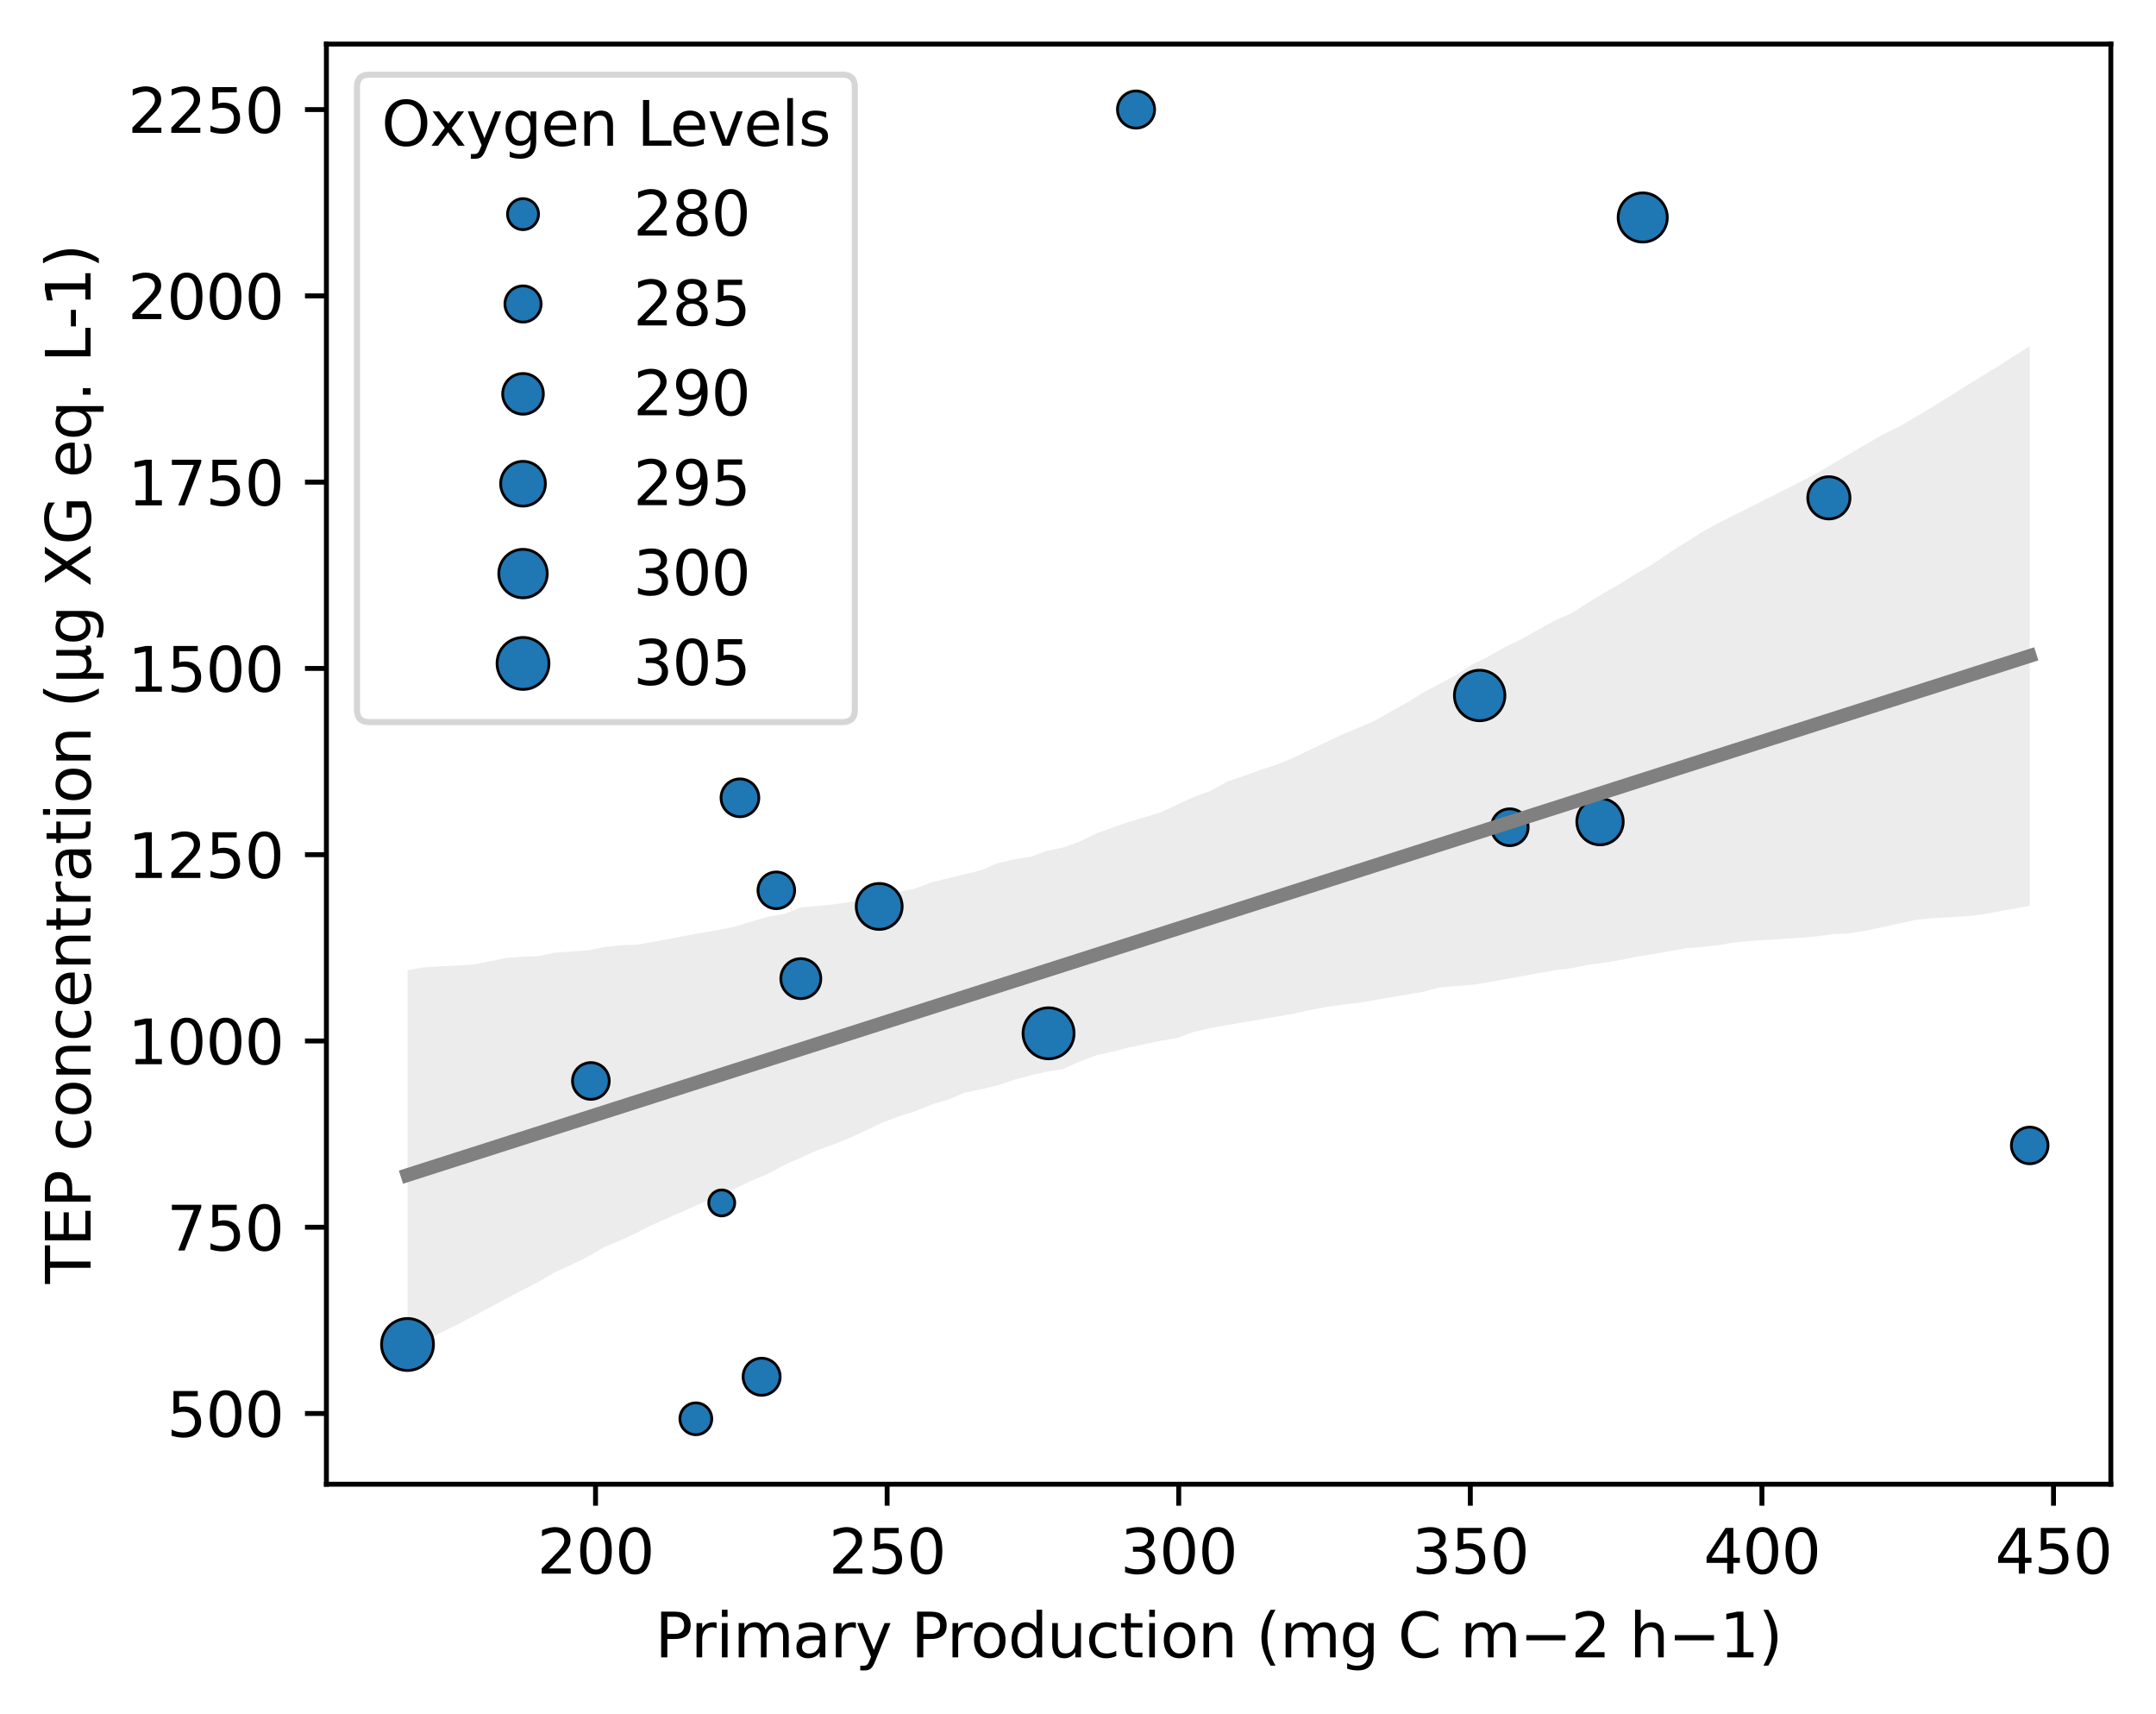 <?xml version="1.0" encoding="utf-8" standalone="no"?>
<!DOCTYPE svg PUBLIC "-//W3C//DTD SVG 1.1//EN"
  "http://www.w3.org/Graphics/SVG/1.1/DTD/svg11.dtd">
<svg xmlns:xlink="http://www.w3.org/1999/xlink" width="352.249pt" height="279.996pt" viewBox="0 0 352.249 279.996" xmlns="http://www.w3.org/2000/svg" version="1.1">
 <defs>
  <style type="text/css">*{stroke-linejoin: round; stroke-linecap: butt}</style>
 </defs>
 <g id="figure_1">
  <g id="patch_1">
   <path d="M 0 279.996 
L 352.249 279.996 
L 352.249 0 
L 0 0 
z
" style="fill: #ffffff"/>
  </g>
  <g id="axes_1">
   <g id="patch_2">
    <path d="M 53.328 242.44 
L 344.87 242.44 
L 344.87 7.2 
L 53.328 7.2 
z
" style="fill: #ffffff"/>
   </g>
   <g id="PolyCollection_1">
    <path d="M 66.58 158.458 
L 66.58 220.886 
L 69.257 219.131 
L 71.934 217.722 
L 74.611 216.406 
L 77.289 215.016 
L 79.966 213.609 
L 82.643 212.147 
L 85.32 210.758 
L 87.997 209.367 
L 90.674 207.807 
L 93.352 206.585 
L 96.029 205.272 
L 98.706 203.705 
L 101.383 202.585 
L 104.06 201.344 
L 106.737 199.993 
L 109.414 198.816 
L 112.092 197.655 
L 114.769 196.451 
L 117.446 195.328 
L 120.123 194.143 
L 122.8 192.838 
L 125.477 191.746 
L 128.154 190.271 
L 130.832 189.117 
L 133.509 187.895 
L 136.186 186.94 
L 138.863 185.85 
L 141.54 184.626 
L 144.217 183.316 
L 146.894 182.338 
L 149.572 181.49 
L 152.249 180.396 
L 154.926 179.595 
L 157.603 178.49 
L 160.28 177.925 
L 162.957 177.287 
L 165.635 176.392 
L 168.312 175.671 
L 170.989 175.04 
L 173.666 174.613 
L 176.343 173.418 
L 179.02 172.408 
L 181.697 171.791 
L 184.375 171.118 
L 187.052 170.544 
L 189.729 169.988 
L 192.406 169.529 
L 195.083 168.546 
L 197.76 167.913 
L 200.437 167.454 
L 203.115 166.993 
L 205.792 166.532 
L 208.469 166.079 
L 211.146 165.622 
L 213.823 165.018 
L 216.5 164.517 
L 219.178 164.118 
L 221.855 163.802 
L 224.532 163.376 
L 227.209 162.895 
L 229.886 162.443 
L 232.563 161.983 
L 235.24 161.285 
L 237.918 161.072 
L 240.595 160.851 
L 243.272 160.425 
L 245.949 159.941 
L 248.626 159.458 
L 251.303 158.975 
L 253.98 158.49 
L 256.658 158.173 
L 259.335 157.63 
L 262.012 157.26 
L 264.689 156.821 
L 267.366 156.279 
L 270.043 155.856 
L 272.72 155.379 
L 275.398 154.897 
L 278.075 154.689 
L 280.752 154.382 
L 283.429 153.933 
L 286.106 153.688 
L 288.783 153.518 
L 291.461 153.348 
L 294.138 153.174 
L 296.815 152.942 
L 299.492 152.564 
L 302.169 152.465 
L 304.846 152.011 
L 307.523 151.438 
L 310.201 150.857 
L 312.878 150.274 
L 315.555 149.984 
L 318.232 149.839 
L 320.909 149.693 
L 323.586 149.404 
L 326.263 148.926 
L 328.941 148.441 
L 331.618 147.955 
L 331.618 56.553 
L 331.618 56.553 
L 328.941 58.226 
L 326.263 59.94 
L 323.586 61.567 
L 320.909 63.235 
L 318.232 64.904 
L 315.555 66.572 
L 312.878 68.16 
L 310.201 69.734 
L 307.523 71.013 
L 304.846 72.585 
L 302.169 74.156 
L 299.492 75.728 
L 296.815 77.304 
L 294.138 78.72 
L 291.461 80.061 
L 288.783 81.402 
L 286.106 82.743 
L 283.429 84.084 
L 280.752 85.427 
L 278.075 86.915 
L 275.398 88.603 
L 272.72 90.295 
L 270.043 92.131 
L 267.366 93.672 
L 264.689 95.357 
L 262.012 96.874 
L 259.335 98.527 
L 256.658 100.198 
L 253.98 101.374 
L 251.303 102.862 
L 248.626 104.366 
L 245.949 105.653 
L 243.272 107.185 
L 240.595 108.503 
L 237.918 110.257 
L 235.24 111.662 
L 232.563 113.103 
L 229.886 114.748 
L 227.209 116.227 
L 224.532 117.756 
L 221.855 118.906 
L 219.178 120.031 
L 216.5 121.303 
L 213.823 122.577 
L 211.146 123.854 
L 208.469 124.938 
L 205.792 125.801 
L 203.115 126.77 
L 200.437 127.687 
L 197.76 129.199 
L 195.083 130.151 
L 192.406 131.383 
L 189.729 132.656 
L 187.052 133.48 
L 184.375 134.28 
L 181.697 135.193 
L 179.02 136.18 
L 176.343 137.499 
L 173.666 138.433 
L 170.989 138.984 
L 168.312 139.967 
L 165.635 140.378 
L 162.957 141.008 
L 160.28 142.144 
L 157.603 142.804 
L 154.926 143.453 
L 152.249 144.103 
L 149.572 145.109 
L 146.894 145.694 
L 144.217 146.466 
L 141.54 147.031 
L 138.863 147.329 
L 136.186 147.728 
L 133.509 147.99 
L 130.832 148.221 
L 128.154 149.276 
L 125.477 149.743 
L 122.8 150.495 
L 120.123 151.35 
L 117.446 151.888 
L 114.769 152.336 
L 112.092 152.841 
L 109.414 153.345 
L 106.737 153.85 
L 104.06 154.288 
L 101.383 154.399 
L 98.706 154.708 
L 96.029 155.24 
L 93.352 155.414 
L 90.674 155.605 
L 87.997 156.168 
L 85.32 156.284 
L 82.643 156.476 
L 79.966 157.044 
L 77.289 157.562 
L 74.611 157.705 
L 71.934 157.85 
L 69.257 158.002 
L 66.58 158.458 
z
" clip-path="url(#pb73c38f7c9)" style="fill: #808080; fill-opacity: 0.15"/>
   </g>
   <g id="PathCollection_1">
    <path d="M 246.664 138.131 
C 247.461 138.131 248.226 137.814 248.79 137.25 
C 249.354 136.686 249.671 135.921 249.671 135.123 
C 249.671 134.326 249.354 133.561 248.79 132.997 
C 248.226 132.433 247.461 132.116 246.664 132.116 
C 245.866 132.116 245.102 132.433 244.538 132.997 
C 243.974 133.561 243.657 134.326 243.657 135.123 
C 243.657 135.921 243.974 136.686 244.538 137.25 
C 245.102 137.814 245.866 138.131 246.664 138.131 
z
" clip-path="url(#pb73c38f7c9)" style="fill: #1f77b4; stroke: #000000; stroke-width: 0.455"/>
    <path d="M 171.315 172.949 
C 172.42 172.949 173.48 172.51 174.261 171.728 
C 175.043 170.947 175.482 169.887 175.482 168.782 
C 175.482 167.676 175.043 166.616 174.261 165.835 
C 173.48 165.053 172.42 164.614 171.315 164.614 
C 170.209 164.614 169.149 165.053 168.368 165.835 
C 167.586 166.616 167.147 167.676 167.147 168.782 
C 167.147 169.887 167.586 170.947 168.368 171.728 
C 169.149 172.51 170.209 172.949 171.315 172.949 
z
" clip-path="url(#pb73c38f7c9)" style="fill: #1f77b4; stroke: #000000; stroke-width: 0.455"/>
    <path d="M 261.414 137.997 
C 262.419 137.997 263.383 137.598 264.093 136.887 
C 264.804 136.177 265.203 135.213 265.203 134.208 
C 265.203 133.203 264.804 132.239 264.093 131.528 
C 263.383 130.817 262.419 130.418 261.414 130.418 
C 260.409 130.418 259.445 130.817 258.734 131.528 
C 258.023 132.239 257.624 133.203 257.624 134.208 
C 257.624 135.213 258.023 136.177 258.734 136.887 
C 259.445 137.598 260.409 137.997 261.414 137.997 
z
" clip-path="url(#pb73c38f7c9)" style="fill: #1f77b4; stroke: #000000; stroke-width: 0.455"/>
    <path d="M 185.607 20.926 
C 186.411 20.926 187.183 20.607 187.752 20.038 
C 188.321 19.469 188.64 18.697 188.64 17.893 
C 188.64 17.088 188.321 16.317 187.752 15.748 
C 187.183 15.179 186.411 14.859 185.607 14.859 
C 184.802 14.859 184.031 15.179 183.462 15.748 
C 182.893 16.317 182.573 17.088 182.573 17.893 
C 182.573 18.697 182.893 19.469 183.462 20.038 
C 184.031 20.607 184.802 20.926 185.607 20.926 
z
" clip-path="url(#pb73c38f7c9)" style="fill: #1f77b4; stroke: #000000; stroke-width: 0.455"/>
    <path d="M 96.537 179.567 
C 97.333 179.567 98.096 179.251 98.659 178.688 
C 99.221 178.126 99.538 177.362 99.538 176.566 
C 99.538 175.771 99.221 175.007 98.659 174.444 
C 98.096 173.882 97.333 173.566 96.537 173.566 
C 95.741 173.566 94.978 173.882 94.415 174.444 
C 93.852 175.007 93.536 175.771 93.536 176.566 
C 93.536 177.362 93.852 178.126 94.415 178.688 
C 94.978 179.251 95.741 179.567 96.537 179.567 
z
" clip-path="url(#pb73c38f7c9)" style="fill: #1f77b4; stroke: #000000; stroke-width: 0.455"/>
    <path d="M 331.618 190.091 
C 332.411 190.091 333.172 189.775 333.733 189.214 
C 334.294 188.653 334.61 187.892 334.61 187.099 
C 334.61 186.305 334.294 185.544 333.733 184.983 
C 333.172 184.422 332.411 184.107 331.618 184.107 
C 330.824 184.107 330.063 184.422 329.502 184.983 
C 328.941 185.544 328.626 186.305 328.626 187.099 
C 328.626 187.892 328.941 188.653 329.502 189.214 
C 330.063 189.775 330.824 190.091 331.618 190.091 
z
" clip-path="url(#pb73c38f7c9)" style="fill: #1f77b4; stroke: #000000; stroke-width: 0.455"/>
    <path d="M 113.688 234.348 
C 114.377 234.348 115.039 234.074 115.526 233.586 
C 116.014 233.098 116.288 232.437 116.288 231.747 
C 116.288 231.058 116.014 230.396 115.526 229.909 
C 115.039 229.421 114.377 229.147 113.688 229.147 
C 112.998 229.147 112.337 229.421 111.849 229.909 
C 111.361 230.396 111.087 231.058 111.087 231.747 
C 111.087 232.437 111.361 233.098 111.849 233.586 
C 112.337 234.074 112.998 234.348 113.688 234.348 
z
" clip-path="url(#pb73c38f7c9)" style="fill: #1f77b4; stroke: #000000; stroke-width: 0.455"/>
    <path d="M 117.918 198.608 
C 118.481 198.608 119.02 198.384 119.418 197.986 
C 119.816 197.589 120.04 197.049 120.04 196.486 
C 120.04 195.924 119.816 195.384 119.418 194.986 
C 119.02 194.589 118.481 194.365 117.918 194.365 
C 117.356 194.365 116.816 194.589 116.418 194.986 
C 116.02 195.384 115.797 195.924 115.797 196.486 
C 115.797 197.049 116.02 197.589 116.418 197.986 
C 116.816 198.384 117.356 198.608 117.918 198.608 
z
" clip-path="url(#pb73c38f7c9)" style="fill: #1f77b4; stroke: #000000; stroke-width: 0.455"/>
    <path d="M 124.436 227.905 
C 125.238 227.905 126.008 227.586 126.576 227.018 
C 127.143 226.451 127.462 225.681 127.462 224.878 
C 127.462 224.076 127.143 223.306 126.576 222.738 
C 126.008 222.171 125.238 221.852 124.436 221.852 
C 123.633 221.852 122.863 222.171 122.296 222.738 
C 121.728 223.306 121.409 224.076 121.409 224.878 
C 121.409 225.681 121.728 226.451 122.296 227.018 
C 122.863 227.586 123.633 227.905 124.436 227.905 
z
" clip-path="url(#pb73c38f7c9)" style="fill: #1f77b4; stroke: #000000; stroke-width: 0.455"/>
    <path d="M 126.837 148.42 
C 127.63 148.42 128.392 148.105 128.953 147.543 
C 129.514 146.982 129.83 146.221 129.83 145.427 
C 129.83 144.633 129.514 143.872 128.953 143.31 
C 128.392 142.749 127.63 142.434 126.837 142.434 
C 126.043 142.434 125.281 142.749 124.72 143.31 
C 124.159 143.872 123.843 144.633 123.843 145.427 
C 123.843 146.221 124.159 146.982 124.72 147.543 
C 125.281 148.105 126.043 148.42 126.837 148.42 
z
" clip-path="url(#pb73c38f7c9)" style="fill: #1f77b4; stroke: #000000; stroke-width: 0.455"/>
    <path d="M 120.891 133.401 
C 121.709 133.401 122.494 133.076 123.073 132.497 
C 123.651 131.918 123.977 131.133 123.977 130.315 
C 123.977 129.497 123.651 128.712 123.073 128.133 
C 122.494 127.555 121.709 127.23 120.891 127.23 
C 120.073 127.23 119.288 127.555 118.709 128.133 
C 118.131 128.712 117.805 129.497 117.805 130.315 
C 117.805 131.133 118.131 131.918 118.709 132.497 
C 119.288 133.076 120.073 133.401 120.891 133.401 
z
" clip-path="url(#pb73c38f7c9)" style="fill: #1f77b4; stroke: #000000; stroke-width: 0.455"/>
    <path d="M 130.839 163.115 
C 131.704 163.115 132.534 162.771 133.146 162.159 
C 133.758 161.547 134.102 160.717 134.102 159.852 
C 134.102 158.986 133.758 158.156 133.146 157.544 
C 132.534 156.932 131.704 156.588 130.839 156.588 
C 129.973 156.588 129.143 156.932 128.531 157.544 
C 127.919 158.156 127.575 158.986 127.575 159.852 
C 127.575 160.717 127.919 161.547 128.531 162.159 
C 129.143 162.771 129.973 163.115 130.839 163.115 
z
" clip-path="url(#pb73c38f7c9)" style="fill: #1f77b4; stroke: #000000; stroke-width: 0.455"/>
    <path d="M 298.802 84.765 
C 299.717 84.765 300.594 84.402 301.241 83.755 
C 301.888 83.108 302.251 82.231 302.251 81.316 
C 302.251 80.402 301.888 79.524 301.241 78.878 
C 300.594 78.231 299.717 77.868 298.802 77.868 
C 297.888 77.868 297.011 78.231 296.364 78.878 
C 295.717 79.524 295.354 80.402 295.354 81.316 
C 295.354 82.231 295.717 83.108 296.364 83.755 
C 297.011 84.402 297.888 84.765 298.802 84.765 
z
" clip-path="url(#pb73c38f7c9)" style="fill: #1f77b4; stroke: #000000; stroke-width: 0.455"/>
    <path d="M 143.644 151.811 
C 144.639 151.811 145.593 151.416 146.297 150.712 
C 147 150.009 147.395 149.055 147.395 148.06 
C 147.395 147.065 147 146.111 146.297 145.408 
C 145.593 144.704 144.639 144.309 143.644 144.309 
C 142.65 144.309 141.696 144.704 140.992 145.408 
C 140.289 146.111 139.894 147.065 139.894 148.06 
C 139.894 149.055 140.289 150.009 140.992 150.712 
C 141.696 151.416 142.65 151.811 143.644 151.811 
z
" clip-path="url(#pb73c38f7c9)" style="fill: #1f77b4; stroke: #000000; stroke-width: 0.455"/>
    <path d="M 268.388 39.539 
C 269.453 39.539 270.475 39.116 271.228 38.363 
C 271.981 37.61 272.404 36.588 272.404 35.523 
C 272.404 34.458 271.981 33.437 271.228 32.684 
C 270.475 31.93 269.453 31.507 268.388 31.507 
C 267.323 31.507 266.302 31.93 265.549 32.684 
C 264.796 33.437 264.373 34.458 264.373 35.523 
C 264.373 36.588 264.796 37.61 265.549 38.363 
C 266.302 39.116 267.323 39.539 268.388 39.539 
z
" clip-path="url(#pb73c38f7c9)" style="fill: #1f77b4; stroke: #000000; stroke-width: 0.455"/>
    <path d="M 66.58 223.855 
C 67.705 223.855 68.784 223.408 69.58 222.612 
C 70.376 221.816 70.823 220.737 70.823 219.612 
C 70.823 218.487 70.376 217.408 69.58 216.612 
C 68.784 215.816 67.705 215.369 66.58 215.369 
C 65.455 215.369 64.376 215.816 63.58 216.612 
C 62.784 217.408 62.337 218.487 62.337 219.612 
C 62.337 220.737 62.784 221.816 63.58 222.612 
C 64.376 223.408 65.455 223.855 66.58 223.855 
z
" clip-path="url(#pb73c38f7c9)" style="fill: #1f77b4; stroke: #000000; stroke-width: 0.455"/>
    <path d="M 241.747 117.724 
C 242.841 117.724 243.89 117.289 244.663 116.516 
C 245.436 115.743 245.871 114.694 245.871 113.601 
C 245.871 112.507 245.436 111.458 244.663 110.685 
C 243.89 109.912 242.841 109.477 241.747 109.477 
C 240.654 109.477 239.605 109.912 238.832 110.685 
C 238.059 111.458 237.624 112.507 237.624 113.601 
C 237.624 114.694 238.059 115.743 238.832 116.516 
C 239.605 117.289 240.654 117.724 241.747 117.724 
z
" clip-path="url(#pb73c38f7c9)" style="fill: #1f77b4; stroke: #000000; stroke-width: 0.455"/>
   </g>
   <g id="matplotlib.axis_1">
    <g id="xtick_1">
     <g id="line2d_1">
      <defs>
       <path id="mc472ce6ffb" d="M 0 0 
L 0 3.5 
" style="stroke: #000000; stroke-width: 0.8"/>
      </defs>
      <g>
       <use xlink:href="#mc472ce6ffb" x="97.299" y="242.44" style="stroke: #000000; stroke-width: 0.8"/>
      </g>
     </g>
     <g id="text_1">
      <!-- 200 -->
      <g transform="translate(87.755 257.038) scale(0.1 -0.1)">
       <defs>
        <path id="DejaVuSans-32" d="M 1228 531 
L 3431 531 
L 3431 0 
L 469 0 
L 469 531 
Q 828 903 1448 1529 
Q 2069 2156 2228 2338 
Q 2531 2678 2651 2914 
Q 2772 3150 2772 3378 
Q 2772 3750 2511 3984 
Q 2250 4219 1831 4219 
Q 1534 4219 1204 4116 
Q 875 4013 500 3803 
L 500 4441 
Q 881 4594 1212 4672 
Q 1544 4750 1819 4750 
Q 2544 4750 2975 4387 
Q 3406 4025 3406 3419 
Q 3406 3131 3298 2873 
Q 3191 2616 2906 2266 
Q 2828 2175 2409 1742 
Q 1991 1309 1228 531 
z
" transform="scale(0.016)"/>
        <path id="DejaVuSans-30" d="M 2034 4250 
Q 1547 4250 1301 3770 
Q 1056 3291 1056 2328 
Q 1056 1369 1301 889 
Q 1547 409 2034 409 
Q 2525 409 2770 889 
Q 3016 1369 3016 2328 
Q 3016 3291 2770 3770 
Q 2525 4250 2034 4250 
z
M 2034 4750 
Q 2819 4750 3233 4129 
Q 3647 3509 3647 2328 
Q 3647 1150 3233 529 
Q 2819 -91 2034 -91 
Q 1250 -91 836 529 
Q 422 1150 422 2328 
Q 422 3509 836 4129 
Q 1250 4750 2034 4750 
z
" transform="scale(0.016)"/>
       </defs>
       <use xlink:href="#DejaVuSans-32"/>
       <use xlink:href="#DejaVuSans-30" x="63.623"/>
       <use xlink:href="#DejaVuSans-30" x="127.246"/>
      </g>
     </g>
    </g>
    <g id="xtick_2">
     <g id="line2d_2">
      <g>
       <use xlink:href="#mc472ce6ffb" x="144.94" y="242.44" style="stroke: #000000; stroke-width: 0.8"/>
      </g>
     </g>
     <g id="text_2">
      <!-- 250 -->
      <g transform="translate(135.397 257.038) scale(0.1 -0.1)">
       <defs>
        <path id="DejaVuSans-35" d="M 691 4666 
L 3169 4666 
L 3169 4134 
L 1269 4134 
L 1269 2991 
Q 1406 3038 1543 3061 
Q 1681 3084 1819 3084 
Q 2600 3084 3056 2656 
Q 3513 2228 3513 1497 
Q 3513 744 3044 326 
Q 2575 -91 1722 -91 
Q 1428 -91 1123 -41 
Q 819 9 494 109 
L 494 744 
Q 775 591 1075 516 
Q 1375 441 1709 441 
Q 2250 441 2565 725 
Q 2881 1009 2881 1497 
Q 2881 1984 2565 2268 
Q 2250 2553 1709 2553 
Q 1456 2553 1204 2497 
Q 953 2441 691 2322 
L 691 4666 
z
" transform="scale(0.016)"/>
       </defs>
       <use xlink:href="#DejaVuSans-32"/>
       <use xlink:href="#DejaVuSans-35" x="63.623"/>
       <use xlink:href="#DejaVuSans-30" x="127.246"/>
      </g>
     </g>
    </g>
    <g id="xtick_3">
     <g id="line2d_3">
      <g>
       <use xlink:href="#mc472ce6ffb" x="192.582" y="242.44" style="stroke: #000000; stroke-width: 0.8"/>
      </g>
     </g>
     <g id="text_3">
      <!-- 300 -->
      <g transform="translate(183.038 257.038) scale(0.1 -0.1)">
       <defs>
        <path id="DejaVuSans-33" d="M 2597 2516 
Q 3050 2419 3304 2112 
Q 3559 1806 3559 1356 
Q 3559 666 3084 287 
Q 2609 -91 1734 -91 
Q 1441 -91 1130 -33 
Q 819 25 488 141 
L 488 750 
Q 750 597 1062 519 
Q 1375 441 1716 441 
Q 2309 441 2620 675 
Q 2931 909 2931 1356 
Q 2931 1769 2642 2001 
Q 2353 2234 1838 2234 
L 1294 2234 
L 1294 2753 
L 1863 2753 
Q 2328 2753 2575 2939 
Q 2822 3125 2822 3475 
Q 2822 3834 2567 4026 
Q 2313 4219 1838 4219 
Q 1578 4219 1281 4162 
Q 984 4106 628 3988 
L 628 4550 
Q 988 4650 1302 4700 
Q 1616 4750 1894 4750 
Q 2613 4750 3031 4423 
Q 3450 4097 3450 3541 
Q 3450 3153 3228 2886 
Q 3006 2619 2597 2516 
z
" transform="scale(0.016)"/>
       </defs>
       <use xlink:href="#DejaVuSans-33"/>
       <use xlink:href="#DejaVuSans-30" x="63.623"/>
       <use xlink:href="#DejaVuSans-30" x="127.246"/>
      </g>
     </g>
    </g>
    <g id="xtick_4">
     <g id="line2d_4">
      <g>
       <use xlink:href="#mc472ce6ffb" x="240.223" y="242.44" style="stroke: #000000; stroke-width: 0.8"/>
      </g>
     </g>
     <g id="text_4">
      <!-- 350 -->
      <g transform="translate(230.679 257.038) scale(0.1 -0.1)">
       <use xlink:href="#DejaVuSans-33"/>
       <use xlink:href="#DejaVuSans-35" x="63.623"/>
       <use xlink:href="#DejaVuSans-30" x="127.246"/>
      </g>
     </g>
    </g>
    <g id="xtick_5">
     <g id="line2d_5">
      <g>
       <use xlink:href="#mc472ce6ffb" x="287.864" y="242.44" style="stroke: #000000; stroke-width: 0.8"/>
      </g>
     </g>
     <g id="text_5">
      <!-- 400 -->
      <g transform="translate(278.32 257.038) scale(0.1 -0.1)">
       <defs>
        <path id="DejaVuSans-34" d="M 2419 4116 
L 825 1625 
L 2419 1625 
L 2419 4116 
z
M 2253 4666 
L 3047 4666 
L 3047 1625 
L 3713 1625 
L 3713 1100 
L 3047 1100 
L 3047 0 
L 2419 0 
L 2419 1100 
L 313 1100 
L 313 1709 
L 2253 4666 
z
" transform="scale(0.016)"/>
       </defs>
       <use xlink:href="#DejaVuSans-34"/>
       <use xlink:href="#DejaVuSans-30" x="63.623"/>
       <use xlink:href="#DejaVuSans-30" x="127.246"/>
      </g>
     </g>
    </g>
    <g id="xtick_6">
     <g id="line2d_6">
      <g>
       <use xlink:href="#mc472ce6ffb" x="335.505" y="242.44" style="stroke: #000000; stroke-width: 0.8"/>
      </g>
     </g>
     <g id="text_6">
      <!-- 450 -->
      <g transform="translate(325.962 257.038) scale(0.1 -0.1)">
       <use xlink:href="#DejaVuSans-34"/>
       <use xlink:href="#DejaVuSans-35" x="63.623"/>
       <use xlink:href="#DejaVuSans-30" x="127.246"/>
      </g>
     </g>
    </g>
    <g id="text_7">
     <!-- Primary Production (mg C m−2 h−1) -->
     <g transform="translate(107.015 270.717) scale(0.1 -0.1)">
      <defs>
       <path id="DejaVuSans-50" d="M 1259 4147 
L 1259 2394 
L 2053 2394 
Q 2494 2394 2734 2622 
Q 2975 2850 2975 3272 
Q 2975 3691 2734 3919 
Q 2494 4147 2053 4147 
L 1259 4147 
z
M 628 4666 
L 2053 4666 
Q 2838 4666 3239 4311 
Q 3641 3956 3641 3272 
Q 3641 2581 3239 2228 
Q 2838 1875 2053 1875 
L 1259 1875 
L 1259 0 
L 628 0 
L 628 4666 
z
" transform="scale(0.016)"/>
       <path id="DejaVuSans-72" d="M 2631 2963 
Q 2534 3019 2420 3045 
Q 2306 3072 2169 3072 
Q 1681 3072 1420 2755 
Q 1159 2438 1159 1844 
L 1159 0 
L 581 0 
L 581 3500 
L 1159 3500 
L 1159 2956 
Q 1341 3275 1631 3429 
Q 1922 3584 2338 3584 
Q 2397 3584 2469 3576 
Q 2541 3569 2628 3553 
L 2631 2963 
z
" transform="scale(0.016)"/>
       <path id="DejaVuSans-69" d="M 603 3500 
L 1178 3500 
L 1178 0 
L 603 0 
L 603 3500 
z
M 603 4863 
L 1178 4863 
L 1178 4134 
L 603 4134 
L 603 4863 
z
" transform="scale(0.016)"/>
       <path id="DejaVuSans-6d" d="M 3328 2828 
Q 3544 3216 3844 3400 
Q 4144 3584 4550 3584 
Q 5097 3584 5394 3201 
Q 5691 2819 5691 2113 
L 5691 0 
L 5113 0 
L 5113 2094 
Q 5113 2597 4934 2840 
Q 4756 3084 4391 3084 
Q 3944 3084 3684 2787 
Q 3425 2491 3425 1978 
L 3425 0 
L 2847 0 
L 2847 2094 
Q 2847 2600 2669 2842 
Q 2491 3084 2119 3084 
Q 1678 3084 1418 2786 
Q 1159 2488 1159 1978 
L 1159 0 
L 581 0 
L 581 3500 
L 1159 3500 
L 1159 2956 
Q 1356 3278 1631 3431 
Q 1906 3584 2284 3584 
Q 2666 3584 2933 3390 
Q 3200 3197 3328 2828 
z
" transform="scale(0.016)"/>
       <path id="DejaVuSans-61" d="M 2194 1759 
Q 1497 1759 1228 1600 
Q 959 1441 959 1056 
Q 959 750 1161 570 
Q 1363 391 1709 391 
Q 2188 391 2477 730 
Q 2766 1069 2766 1631 
L 2766 1759 
L 2194 1759 
z
M 3341 1997 
L 3341 0 
L 2766 0 
L 2766 531 
Q 2569 213 2275 61 
Q 1981 -91 1556 -91 
Q 1019 -91 701 211 
Q 384 513 384 1019 
Q 384 1609 779 1909 
Q 1175 2209 1959 2209 
L 2766 2209 
L 2766 2266 
Q 2766 2663 2505 2880 
Q 2244 3097 1772 3097 
Q 1472 3097 1187 3025 
Q 903 2953 641 2809 
L 641 3341 
Q 956 3463 1253 3523 
Q 1550 3584 1831 3584 
Q 2591 3584 2966 3190 
Q 3341 2797 3341 1997 
z
" transform="scale(0.016)"/>
       <path id="DejaVuSans-79" d="M 2059 -325 
Q 1816 -950 1584 -1140 
Q 1353 -1331 966 -1331 
L 506 -1331 
L 506 -850 
L 844 -850 
Q 1081 -850 1212 -737 
Q 1344 -625 1503 -206 
L 1606 56 
L 191 3500 
L 800 3500 
L 1894 763 
L 2988 3500 
L 3597 3500 
L 2059 -325 
z
" transform="scale(0.016)"/>
       <path id="DejaVuSans-20" transform="scale(0.016)"/>
       <path id="DejaVuSans-6f" d="M 1959 3097 
Q 1497 3097 1228 2736 
Q 959 2375 959 1747 
Q 959 1119 1226 758 
Q 1494 397 1959 397 
Q 2419 397 2687 759 
Q 2956 1122 2956 1747 
Q 2956 2369 2687 2733 
Q 2419 3097 1959 3097 
z
M 1959 3584 
Q 2709 3584 3137 3096 
Q 3566 2609 3566 1747 
Q 3566 888 3137 398 
Q 2709 -91 1959 -91 
Q 1206 -91 779 398 
Q 353 888 353 1747 
Q 353 2609 779 3096 
Q 1206 3584 1959 3584 
z
" transform="scale(0.016)"/>
       <path id="DejaVuSans-64" d="M 2906 2969 
L 2906 4863 
L 3481 4863 
L 3481 0 
L 2906 0 
L 2906 525 
Q 2725 213 2448 61 
Q 2172 -91 1784 -91 
Q 1150 -91 751 415 
Q 353 922 353 1747 
Q 353 2572 751 3078 
Q 1150 3584 1784 3584 
Q 2172 3584 2448 3432 
Q 2725 3281 2906 2969 
z
M 947 1747 
Q 947 1113 1208 752 
Q 1469 391 1925 391 
Q 2381 391 2643 752 
Q 2906 1113 2906 1747 
Q 2906 2381 2643 2742 
Q 2381 3103 1925 3103 
Q 1469 3103 1208 2742 
Q 947 2381 947 1747 
z
" transform="scale(0.016)"/>
       <path id="DejaVuSans-75" d="M 544 1381 
L 544 3500 
L 1119 3500 
L 1119 1403 
Q 1119 906 1312 657 
Q 1506 409 1894 409 
Q 2359 409 2629 706 
Q 2900 1003 2900 1516 
L 2900 3500 
L 3475 3500 
L 3475 0 
L 2900 0 
L 2900 538 
Q 2691 219 2414 64 
Q 2138 -91 1772 -91 
Q 1169 -91 856 284 
Q 544 659 544 1381 
z
M 1991 3584 
L 1991 3584 
z
" transform="scale(0.016)"/>
       <path id="DejaVuSans-63" d="M 3122 3366 
L 3122 2828 
Q 2878 2963 2633 3030 
Q 2388 3097 2138 3097 
Q 1578 3097 1268 2742 
Q 959 2388 959 1747 
Q 959 1106 1268 751 
Q 1578 397 2138 397 
Q 2388 397 2633 464 
Q 2878 531 3122 666 
L 3122 134 
Q 2881 22 2623 -34 
Q 2366 -91 2075 -91 
Q 1284 -91 818 406 
Q 353 903 353 1747 
Q 353 2603 823 3093 
Q 1294 3584 2113 3584 
Q 2378 3584 2631 3529 
Q 2884 3475 3122 3366 
z
" transform="scale(0.016)"/>
       <path id="DejaVuSans-74" d="M 1172 4494 
L 1172 3500 
L 2356 3500 
L 2356 3053 
L 1172 3053 
L 1172 1153 
Q 1172 725 1289 603 
Q 1406 481 1766 481 
L 2356 481 
L 2356 0 
L 1766 0 
Q 1100 0 847 248 
Q 594 497 594 1153 
L 594 3053 
L 172 3053 
L 172 3500 
L 594 3500 
L 594 4494 
L 1172 4494 
z
" transform="scale(0.016)"/>
       <path id="DejaVuSans-6e" d="M 3513 2113 
L 3513 0 
L 2938 0 
L 2938 2094 
Q 2938 2591 2744 2837 
Q 2550 3084 2163 3084 
Q 1697 3084 1428 2787 
Q 1159 2491 1159 1978 
L 1159 0 
L 581 0 
L 581 3500 
L 1159 3500 
L 1159 2956 
Q 1366 3272 1645 3428 
Q 1925 3584 2291 3584 
Q 2894 3584 3203 3211 
Q 3513 2838 3513 2113 
z
" transform="scale(0.016)"/>
       <path id="DejaVuSans-28" d="M 1984 4856 
Q 1566 4138 1362 3434 
Q 1159 2731 1159 2009 
Q 1159 1288 1364 580 
Q 1569 -128 1984 -844 
L 1484 -844 
Q 1016 -109 783 600 
Q 550 1309 550 2009 
Q 550 2706 781 3412 
Q 1013 4119 1484 4856 
L 1984 4856 
z
" transform="scale(0.016)"/>
       <path id="DejaVuSans-67" d="M 2906 1791 
Q 2906 2416 2648 2759 
Q 2391 3103 1925 3103 
Q 1463 3103 1205 2759 
Q 947 2416 947 1791 
Q 947 1169 1205 825 
Q 1463 481 1925 481 
Q 2391 481 2648 825 
Q 2906 1169 2906 1791 
z
M 3481 434 
Q 3481 -459 3084 -895 
Q 2688 -1331 1869 -1331 
Q 1566 -1331 1297 -1286 
Q 1028 -1241 775 -1147 
L 775 -588 
Q 1028 -725 1275 -790 
Q 1522 -856 1778 -856 
Q 2344 -856 2625 -561 
Q 2906 -266 2906 331 
L 2906 616 
Q 2728 306 2450 153 
Q 2172 0 1784 0 
Q 1141 0 747 490 
Q 353 981 353 1791 
Q 353 2603 747 3093 
Q 1141 3584 1784 3584 
Q 2172 3584 2450 3431 
Q 2728 3278 2906 2969 
L 2906 3500 
L 3481 3500 
L 3481 434 
z
" transform="scale(0.016)"/>
       <path id="DejaVuSans-43" d="M 4122 4306 
L 4122 3641 
Q 3803 3938 3442 4084 
Q 3081 4231 2675 4231 
Q 1875 4231 1450 3742 
Q 1025 3253 1025 2328 
Q 1025 1406 1450 917 
Q 1875 428 2675 428 
Q 3081 428 3442 575 
Q 3803 722 4122 1019 
L 4122 359 
Q 3791 134 3420 21 
Q 3050 -91 2638 -91 
Q 1578 -91 968 557 
Q 359 1206 359 2328 
Q 359 3453 968 4101 
Q 1578 4750 2638 4750 
Q 3056 4750 3426 4639 
Q 3797 4528 4122 4306 
z
" transform="scale(0.016)"/>
       <path id="DejaVuSans-2212" d="M 678 2272 
L 4684 2272 
L 4684 1741 
L 678 1741 
L 678 2272 
z
" transform="scale(0.016)"/>
       <path id="DejaVuSans-68" d="M 3513 2113 
L 3513 0 
L 2938 0 
L 2938 2094 
Q 2938 2591 2744 2837 
Q 2550 3084 2163 3084 
Q 1697 3084 1428 2787 
Q 1159 2491 1159 1978 
L 1159 0 
L 581 0 
L 581 4863 
L 1159 4863 
L 1159 2956 
Q 1366 3272 1645 3428 
Q 1925 3584 2291 3584 
Q 2894 3584 3203 3211 
Q 3513 2838 3513 2113 
z
" transform="scale(0.016)"/>
       <path id="DejaVuSans-31" d="M 794 531 
L 1825 531 
L 1825 4091 
L 703 3866 
L 703 4441 
L 1819 4666 
L 2450 4666 
L 2450 531 
L 3481 531 
L 3481 0 
L 794 0 
L 794 531 
z
" transform="scale(0.016)"/>
       <path id="DejaVuSans-29" d="M 513 4856 
L 1013 4856 
Q 1481 4119 1714 3412 
Q 1947 2706 1947 2009 
Q 1947 1309 1714 600 
Q 1481 -109 1013 -844 
L 513 -844 
Q 928 -128 1133 580 
Q 1338 1288 1338 2009 
Q 1338 2731 1133 3434 
Q 928 4138 513 4856 
z
" transform="scale(0.016)"/>
      </defs>
      <use xlink:href="#DejaVuSans-50"/>
      <use xlink:href="#DejaVuSans-72" x="58.553"/>
      <use xlink:href="#DejaVuSans-69" x="99.666"/>
      <use xlink:href="#DejaVuSans-6d" x="127.449"/>
      <use xlink:href="#DejaVuSans-61" x="224.861"/>
      <use xlink:href="#DejaVuSans-72" x="286.141"/>
      <use xlink:href="#DejaVuSans-79" x="327.254"/>
      <use xlink:href="#DejaVuSans-20" x="386.434"/>
      <use xlink:href="#DejaVuSans-50" x="418.221"/>
      <use xlink:href="#DejaVuSans-72" x="476.773"/>
      <use xlink:href="#DejaVuSans-6f" x="515.637"/>
      <use xlink:href="#DejaVuSans-64" x="576.818"/>
      <use xlink:href="#DejaVuSans-75" x="640.295"/>
      <use xlink:href="#DejaVuSans-63" x="703.674"/>
      <use xlink:href="#DejaVuSans-74" x="758.654"/>
      <use xlink:href="#DejaVuSans-69" x="797.863"/>
      <use xlink:href="#DejaVuSans-6f" x="825.646"/>
      <use xlink:href="#DejaVuSans-6e" x="886.828"/>
      <use xlink:href="#DejaVuSans-20" x="950.207"/>
      <use xlink:href="#DejaVuSans-28" x="981.994"/>
      <use xlink:href="#DejaVuSans-6d" x="1021.008"/>
      <use xlink:href="#DejaVuSans-67" x="1118.42"/>
      <use xlink:href="#DejaVuSans-20" x="1181.896"/>
      <use xlink:href="#DejaVuSans-43" x="1213.684"/>
      <use xlink:href="#DejaVuSans-20" x="1283.508"/>
      <use xlink:href="#DejaVuSans-6d" x="1315.295"/>
      <use xlink:href="#DejaVuSans-2212" x="1412.707"/>
      <use xlink:href="#DejaVuSans-32" x="1496.496"/>
      <use xlink:href="#DejaVuSans-20" x="1560.119"/>
      <use xlink:href="#DejaVuSans-68" x="1591.906"/>
      <use xlink:href="#DejaVuSans-2212" x="1655.285"/>
      <use xlink:href="#DejaVuSans-31" x="1739.074"/>
      <use xlink:href="#DejaVuSans-29" x="1802.697"/>
     </g>
    </g>
   </g>
   <g id="matplotlib.axis_2">
    <g id="ytick_1">
     <g id="line2d_7">
      <defs>
       <path id="m0860482814" d="M 0 0 
L -3.5 0 
" style="stroke: #000000; stroke-width: 0.8"/>
      </defs>
      <g>
       <use xlink:href="#m0860482814" x="53.328" y="230.884" style="stroke: #000000; stroke-width: 0.8"/>
      </g>
     </g>
     <g id="text_8">
      <!-- 500 -->
      <g transform="translate(27.241 234.684) scale(0.1 -0.1)">
       <use xlink:href="#DejaVuSans-35"/>
       <use xlink:href="#DejaVuSans-30" x="63.623"/>
       <use xlink:href="#DejaVuSans-30" x="127.246"/>
      </g>
     </g>
    </g>
    <g id="ytick_2">
     <g id="line2d_8">
      <g>
       <use xlink:href="#m0860482814" x="53.328" y="200.458" style="stroke: #000000; stroke-width: 0.8"/>
      </g>
     </g>
     <g id="text_9">
      <!-- 750 -->
      <g transform="translate(27.241 204.257) scale(0.1 -0.1)">
       <defs>
        <path id="DejaVuSans-37" d="M 525 4666 
L 3525 4666 
L 3525 4397 
L 1831 0 
L 1172 0 
L 2766 4134 
L 525 4134 
L 525 4666 
z
" transform="scale(0.016)"/>
       </defs>
       <use xlink:href="#DejaVuSans-37"/>
       <use xlink:href="#DejaVuSans-35" x="63.623"/>
       <use xlink:href="#DejaVuSans-30" x="127.246"/>
      </g>
     </g>
    </g>
    <g id="ytick_3">
     <g id="line2d_9">
      <g>
       <use xlink:href="#m0860482814" x="53.328" y="170.032" style="stroke: #000000; stroke-width: 0.8"/>
      </g>
     </g>
     <g id="text_10">
      <!-- 1000 -->
      <g transform="translate(20.878 173.831) scale(0.1 -0.1)">
       <use xlink:href="#DejaVuSans-31"/>
       <use xlink:href="#DejaVuSans-30" x="63.623"/>
       <use xlink:href="#DejaVuSans-30" x="127.246"/>
       <use xlink:href="#DejaVuSans-30" x="190.869"/>
      </g>
     </g>
    </g>
    <g id="ytick_4">
     <g id="line2d_10">
      <g>
       <use xlink:href="#m0860482814" x="53.328" y="139.606" style="stroke: #000000; stroke-width: 0.8"/>
      </g>
     </g>
     <g id="text_11">
      <!-- 1250 -->
      <g transform="translate(20.878 143.405) scale(0.1 -0.1)">
       <use xlink:href="#DejaVuSans-31"/>
       <use xlink:href="#DejaVuSans-32" x="63.623"/>
       <use xlink:href="#DejaVuSans-35" x="127.246"/>
       <use xlink:href="#DejaVuSans-30" x="190.869"/>
      </g>
     </g>
    </g>
    <g id="ytick_5">
     <g id="line2d_11">
      <g>
       <use xlink:href="#m0860482814" x="53.328" y="109.18" style="stroke: #000000; stroke-width: 0.8"/>
      </g>
     </g>
     <g id="text_12">
      <!-- 1500 -->
      <g transform="translate(20.878 112.979) scale(0.1 -0.1)">
       <use xlink:href="#DejaVuSans-31"/>
       <use xlink:href="#DejaVuSans-35" x="63.623"/>
       <use xlink:href="#DejaVuSans-30" x="127.246"/>
       <use xlink:href="#DejaVuSans-30" x="190.869"/>
      </g>
     </g>
    </g>
    <g id="ytick_6">
     <g id="line2d_12">
      <g>
       <use xlink:href="#m0860482814" x="53.328" y="78.754" style="stroke: #000000; stroke-width: 0.8"/>
      </g>
     </g>
     <g id="text_13">
      <!-- 1750 -->
      <g transform="translate(20.878 82.553) scale(0.1 -0.1)">
       <use xlink:href="#DejaVuSans-31"/>
       <use xlink:href="#DejaVuSans-37" x="63.623"/>
       <use xlink:href="#DejaVuSans-35" x="127.246"/>
       <use xlink:href="#DejaVuSans-30" x="190.869"/>
      </g>
     </g>
    </g>
    <g id="ytick_7">
     <g id="line2d_13">
      <g>
       <use xlink:href="#m0860482814" x="53.328" y="48.328" style="stroke: #000000; stroke-width: 0.8"/>
      </g>
     </g>
     <g id="text_14">
      <!-- 2000 -->
      <g transform="translate(20.878 52.127) scale(0.1 -0.1)">
       <use xlink:href="#DejaVuSans-32"/>
       <use xlink:href="#DejaVuSans-30" x="63.623"/>
       <use xlink:href="#DejaVuSans-30" x="127.246"/>
       <use xlink:href="#DejaVuSans-30" x="190.869"/>
      </g>
     </g>
    </g>
    <g id="ytick_8">
     <g id="line2d_14">
      <g>
       <use xlink:href="#m0860482814" x="53.328" y="17.902" style="stroke: #000000; stroke-width: 0.8"/>
      </g>
     </g>
     <g id="text_15">
      <!-- 2250 -->
      <g transform="translate(20.878 21.701) scale(0.1 -0.1)">
       <use xlink:href="#DejaVuSans-32"/>
       <use xlink:href="#DejaVuSans-32" x="63.623"/>
       <use xlink:href="#DejaVuSans-35" x="127.246"/>
       <use xlink:href="#DejaVuSans-30" x="190.869"/>
      </g>
     </g>
    </g>
    <g id="text_16">
     <!-- TEP concentration (µg XG eq. L-1) -->
     <g transform="translate(14.798 209.702) rotate(-90) scale(0.1 -0.1)">
      <defs>
       <path id="DejaVuSans-54" d="M -19 4666 
L 3928 4666 
L 3928 4134 
L 2272 4134 
L 2272 0 
L 1638 0 
L 1638 4134 
L -19 4134 
L -19 4666 
z
" transform="scale(0.016)"/>
       <path id="DejaVuSans-45" d="M 628 4666 
L 3578 4666 
L 3578 4134 
L 1259 4134 
L 1259 2753 
L 3481 2753 
L 3481 2222 
L 1259 2222 
L 1259 531 
L 3634 531 
L 3634 0 
L 628 0 
L 628 4666 
z
" transform="scale(0.016)"/>
       <path id="DejaVuSans-65" d="M 3597 1894 
L 3597 1613 
L 953 1613 
Q 991 1019 1311 708 
Q 1631 397 2203 397 
Q 2534 397 2845 478 
Q 3156 559 3463 722 
L 3463 178 
Q 3153 47 2828 -22 
Q 2503 -91 2169 -91 
Q 1331 -91 842 396 
Q 353 884 353 1716 
Q 353 2575 817 3079 
Q 1281 3584 2069 3584 
Q 2775 3584 3186 3129 
Q 3597 2675 3597 1894 
z
M 3022 2063 
Q 3016 2534 2758 2815 
Q 2500 3097 2075 3097 
Q 1594 3097 1305 2825 
Q 1016 2553 972 2059 
L 3022 2063 
z
" transform="scale(0.016)"/>
       <path id="DejaVuSans-b5" d="M 544 -1331 
L 544 3500 
L 1119 3500 
L 1119 1325 
Q 1119 872 1334 640 
Q 1550 409 1972 409 
Q 2434 409 2667 671 
Q 2900 934 2900 1459 
L 2900 3500 
L 3475 3500 
L 3475 806 
Q 3475 619 3529 530 
Q 3584 441 3700 441 
Q 3728 441 3778 458 
Q 3828 475 3916 513 
L 3916 50 
Q 3788 -22 3673 -56 
Q 3559 -91 3450 -91 
Q 3234 -91 3106 31 
Q 2978 153 2931 403 
Q 2775 156 2548 32 
Q 2322 -91 2016 -91 
Q 1697 -91 1473 31 
Q 1250 153 1119 397 
L 1119 -1331 
L 544 -1331 
z
" transform="scale(0.016)"/>
       <path id="DejaVuSans-58" d="M 403 4666 
L 1081 4666 
L 2241 2931 
L 3406 4666 
L 4084 4666 
L 2584 2425 
L 4184 0 
L 3506 0 
L 2194 1984 
L 872 0 
L 191 0 
L 1856 2491 
L 403 4666 
z
" transform="scale(0.016)"/>
       <path id="DejaVuSans-47" d="M 3809 666 
L 3809 1919 
L 2778 1919 
L 2778 2438 
L 4434 2438 
L 4434 434 
Q 4069 175 3628 42 
Q 3188 -91 2688 -91 
Q 1594 -91 976 548 
Q 359 1188 359 2328 
Q 359 3472 976 4111 
Q 1594 4750 2688 4750 
Q 3144 4750 3555 4637 
Q 3966 4525 4313 4306 
L 4313 3634 
Q 3963 3931 3569 4081 
Q 3175 4231 2741 4231 
Q 1884 4231 1454 3753 
Q 1025 3275 1025 2328 
Q 1025 1384 1454 906 
Q 1884 428 2741 428 
Q 3075 428 3337 486 
Q 3600 544 3809 666 
z
" transform="scale(0.016)"/>
       <path id="DejaVuSans-71" d="M 947 1747 
Q 947 1113 1208 752 
Q 1469 391 1925 391 
Q 2381 391 2643 752 
Q 2906 1113 2906 1747 
Q 2906 2381 2643 2742 
Q 2381 3103 1925 3103 
Q 1469 3103 1208 2742 
Q 947 2381 947 1747 
z
M 2906 525 
Q 2725 213 2448 61 
Q 2172 -91 1784 -91 
Q 1150 -91 751 415 
Q 353 922 353 1747 
Q 353 2572 751 3078 
Q 1150 3584 1784 3584 
Q 2172 3584 2448 3432 
Q 2725 3281 2906 2969 
L 2906 3500 
L 3481 3500 
L 3481 -1331 
L 2906 -1331 
L 2906 525 
z
" transform="scale(0.016)"/>
       <path id="DejaVuSans-2e" d="M 684 794 
L 1344 794 
L 1344 0 
L 684 0 
L 684 794 
z
" transform="scale(0.016)"/>
       <path id="DejaVuSans-4c" d="M 628 4666 
L 1259 4666 
L 1259 531 
L 3531 531 
L 3531 0 
L 628 0 
L 628 4666 
z
" transform="scale(0.016)"/>
       <path id="DejaVuSans-2d" d="M 313 2009 
L 1997 2009 
L 1997 1497 
L 313 1497 
L 313 2009 
z
" transform="scale(0.016)"/>
      </defs>
      <use xlink:href="#DejaVuSans-54"/>
      <use xlink:href="#DejaVuSans-45" x="61.084"/>
      <use xlink:href="#DejaVuSans-50" x="124.268"/>
      <use xlink:href="#DejaVuSans-20" x="184.57"/>
      <use xlink:href="#DejaVuSans-63" x="216.357"/>
      <use xlink:href="#DejaVuSans-6f" x="271.338"/>
      <use xlink:href="#DejaVuSans-6e" x="332.52"/>
      <use xlink:href="#DejaVuSans-63" x="395.898"/>
      <use xlink:href="#DejaVuSans-65" x="450.879"/>
      <use xlink:href="#DejaVuSans-6e" x="512.402"/>
      <use xlink:href="#DejaVuSans-74" x="575.781"/>
      <use xlink:href="#DejaVuSans-72" x="614.99"/>
      <use xlink:href="#DejaVuSans-61" x="656.104"/>
      <use xlink:href="#DejaVuSans-74" x="717.383"/>
      <use xlink:href="#DejaVuSans-69" x="756.592"/>
      <use xlink:href="#DejaVuSans-6f" x="784.375"/>
      <use xlink:href="#DejaVuSans-6e" x="845.557"/>
      <use xlink:href="#DejaVuSans-20" x="908.936"/>
      <use xlink:href="#DejaVuSans-28" x="940.723"/>
      <use xlink:href="#DejaVuSans-b5" x="979.736"/>
      <use xlink:href="#DejaVuSans-67" x="1043.359"/>
      <use xlink:href="#DejaVuSans-20" x="1106.836"/>
      <use xlink:href="#DejaVuSans-58" x="1138.623"/>
      <use xlink:href="#DejaVuSans-47" x="1207.129"/>
      <use xlink:href="#DejaVuSans-20" x="1284.619"/>
      <use xlink:href="#DejaVuSans-65" x="1316.406"/>
      <use xlink:href="#DejaVuSans-71" x="1377.93"/>
      <use xlink:href="#DejaVuSans-2e" x="1441.406"/>
      <use xlink:href="#DejaVuSans-20" x="1473.193"/>
      <use xlink:href="#DejaVuSans-4c" x="1504.98"/>
      <use xlink:href="#DejaVuSans-2d" x="1558.943"/>
      <use xlink:href="#DejaVuSans-31" x="1595.027"/>
      <use xlink:href="#DejaVuSans-29" x="1658.65"/>
     </g>
    </g>
   </g>
   <g id="line2d_15">
    <path d="M 66.58 191.938 
L 69.257 191.081 
L 71.934 190.225 
L 74.611 189.368 
L 77.289 188.512 
L 79.966 187.655 
L 82.643 186.798 
L 85.32 185.942 
L 87.997 185.085 
L 90.674 184.229 
L 93.352 183.372 
L 96.029 182.516 
L 98.706 181.659 
L 101.383 180.803 
L 104.06 179.946 
L 106.737 179.09 
L 109.414 178.233 
L 112.092 177.377 
L 114.769 176.52 
L 117.446 175.664 
L 120.123 174.807 
L 122.8 173.951 
L 125.477 173.094 
L 128.154 172.238 
L 130.832 171.381 
L 133.509 170.525 
L 136.186 169.668 
L 138.863 168.811 
L 141.54 167.955 
L 144.217 167.098 
L 146.894 166.242 
L 149.572 165.385 
L 152.249 164.529 
L 154.926 163.672 
L 157.603 162.816 
L 160.28 161.959 
L 162.957 161.103 
L 165.635 160.246 
L 168.312 159.39 
L 170.989 158.533 
L 173.666 157.677 
L 176.343 156.82 
L 179.02 155.964 
L 181.697 155.107 
L 184.375 154.251 
L 187.052 153.394 
L 189.729 152.538 
L 192.406 151.681 
L 195.083 150.824 
L 197.76 149.968 
L 200.437 149.111 
L 203.115 148.255 
L 205.792 147.398 
L 208.469 146.542 
L 211.146 145.685 
L 213.823 144.829 
L 216.5 143.972 
L 219.178 143.116 
L 221.855 142.259 
L 224.532 141.403 
L 227.209 140.546 
L 229.886 139.69 
L 232.563 138.833 
L 235.24 137.977 
L 237.918 137.12 
L 240.595 136.264 
L 243.272 135.407 
L 245.949 134.551 
L 248.626 133.694 
L 251.303 132.837 
L 253.98 131.981 
L 256.658 131.124 
L 259.335 130.268 
L 262.012 129.411 
L 264.689 128.555 
L 267.366 127.698 
L 270.043 126.842 
L 272.72 125.985 
L 275.398 125.129 
L 278.075 124.272 
L 280.752 123.416 
L 283.429 122.559 
L 286.106 121.703 
L 288.783 120.846 
L 291.461 119.99 
L 294.138 119.133 
L 296.815 118.277 
L 299.492 117.42 
L 302.169 116.563 
L 304.846 115.707 
L 307.523 114.85 
L 310.201 113.994 
L 312.878 113.137 
L 315.555 112.281 
L 318.232 111.424 
L 320.909 110.568 
L 323.586 109.711 
L 326.263 108.855 
L 328.941 107.998 
L 331.618 107.142 
" clip-path="url(#pb73c38f7c9)" style="fill: none; stroke: #808080; stroke-width: 2.25; stroke-linecap: square"/>
   </g>
   <g id="line2d_16"/>
   <g id="line2d_17"/>
   <g id="line2d_18"/>
   <g id="line2d_19"/>
   <g id="line2d_20"/>
   <g id="line2d_21"/>
   <g id="patch_3">
    <path d="M 53.328 242.44 
L 53.328 7.2 
" style="fill: none; stroke: #000000; stroke-width: 0.8; stroke-linejoin: miter; stroke-linecap: square"/>
   </g>
   <g id="patch_4">
    <path d="M 344.87 242.44 
L 344.87 7.2 
" style="fill: none; stroke: #000000; stroke-width: 0.8; stroke-linejoin: miter; stroke-linecap: square"/>
   </g>
   <g id="patch_5">
    <path d="M 53.328 242.44 
L 344.87 242.44 
" style="fill: none; stroke: #000000; stroke-width: 0.8; stroke-linejoin: miter; stroke-linecap: square"/>
   </g>
   <g id="patch_6">
    <path d="M 53.328 7.2 
L 344.87 7.2 
" style="fill: none; stroke: #000000; stroke-width: 0.8; stroke-linejoin: miter; stroke-linecap: square"/>
   </g>
   <g id="legend_1">
    <g id="patch_7">
     <path d="M 60.328 117.947 
L 137.664 117.947 
Q 139.664 117.947 139.664 115.947 
L 139.664 14.2 
Q 139.664 12.2 137.664 12.2 
L 60.328 12.2 
Q 58.328 12.2 58.328 14.2 
L 58.328 115.947 
Q 58.328 117.947 60.328 117.947 
z
" style="fill: #ffffff; opacity: 0.8; stroke: #cccccc; stroke-linejoin: miter"/>
    </g>
    <g id="text_17">
     <!-- Oxygen Levels -->
     <g transform="translate(62.328 23.798) scale(0.1 -0.1)">
      <defs>
       <path id="DejaVuSans-4f" d="M 2522 4238 
Q 1834 4238 1429 3725 
Q 1025 3213 1025 2328 
Q 1025 1447 1429 934 
Q 1834 422 2522 422 
Q 3209 422 3611 934 
Q 4013 1447 4013 2328 
Q 4013 3213 3611 3725 
Q 3209 4238 2522 4238 
z
M 2522 4750 
Q 3503 4750 4090 4092 
Q 4678 3434 4678 2328 
Q 4678 1225 4090 567 
Q 3503 -91 2522 -91 
Q 1538 -91 948 565 
Q 359 1222 359 2328 
Q 359 3434 948 4092 
Q 1538 4750 2522 4750 
z
" transform="scale(0.016)"/>
       <path id="DejaVuSans-78" d="M 3513 3500 
L 2247 1797 
L 3578 0 
L 2900 0 
L 1881 1375 
L 863 0 
L 184 0 
L 1544 1831 
L 300 3500 
L 978 3500 
L 1906 2253 
L 2834 3500 
L 3513 3500 
z
" transform="scale(0.016)"/>
       <path id="DejaVuSans-76" d="M 191 3500 
L 800 3500 
L 1894 563 
L 2988 3500 
L 3597 3500 
L 2284 0 
L 1503 0 
L 191 3500 
z
" transform="scale(0.016)"/>
       <path id="DejaVuSans-6c" d="M 603 4863 
L 1178 4863 
L 1178 0 
L 603 0 
L 603 4863 
z
" transform="scale(0.016)"/>
       <path id="DejaVuSans-73" d="M 2834 3397 
L 2834 2853 
Q 2591 2978 2328 3040 
Q 2066 3103 1784 3103 
Q 1356 3103 1142 2972 
Q 928 2841 928 2578 
Q 928 2378 1081 2264 
Q 1234 2150 1697 2047 
L 1894 2003 
Q 2506 1872 2764 1633 
Q 3022 1394 3022 966 
Q 3022 478 2636 193 
Q 2250 -91 1575 -91 
Q 1294 -91 989 -36 
Q 684 19 347 128 
L 347 722 
Q 666 556 975 473 
Q 1284 391 1588 391 
Q 1994 391 2212 530 
Q 2431 669 2431 922 
Q 2431 1156 2273 1281 
Q 2116 1406 1581 1522 
L 1381 1569 
Q 847 1681 609 1914 
Q 372 2147 372 2553 
Q 372 3047 722 3315 
Q 1072 3584 1716 3584 
Q 2034 3584 2315 3537 
Q 2597 3491 2834 3397 
z
" transform="scale(0.016)"/>
      </defs>
      <use xlink:href="#DejaVuSans-4f"/>
      <use xlink:href="#DejaVuSans-78" x="78.711"/>
      <use xlink:href="#DejaVuSans-79" x="137.891"/>
      <use xlink:href="#DejaVuSans-67" x="197.07"/>
      <use xlink:href="#DejaVuSans-65" x="260.547"/>
      <use xlink:href="#DejaVuSans-6e" x="322.07"/>
      <use xlink:href="#DejaVuSans-20" x="385.449"/>
      <use xlink:href="#DejaVuSans-4c" x="417.236"/>
      <use xlink:href="#DejaVuSans-65" x="471.199"/>
      <use xlink:href="#DejaVuSans-76" x="532.723"/>
      <use xlink:href="#DejaVuSans-65" x="591.902"/>
      <use xlink:href="#DejaVuSans-6c" x="653.426"/>
      <use xlink:href="#DejaVuSans-73" x="681.209"/>
     </g>
    </g>
    <g id="line2d_22">
     <defs>
      <path id="m45475fa623" d="M 0 2.531 
C 0.671 2.531 1.315 2.264 1.79 1.79 
C 2.264 1.315 2.531 0.671 2.531 0 
C 2.531 -0.671 2.264 -1.315 1.79 -1.79 
C 1.315 -2.264 0.671 -2.531 0 -2.531 
C -0.671 -2.531 -1.315 -2.264 -1.79 -1.79 
C -2.264 -1.315 -2.531 -0.671 -2.531 0 
C -2.531 0.671 -2.264 1.315 -1.79 1.79 
C -1.315 2.264 -0.671 2.531 0 2.531 
z
" style="stroke: #000000; stroke-width: 0.455"/>
     </defs>
     <g>
      <use xlink:href="#m45475fa623" x="85.452" y="34.977" style="fill: #1f77b4; stroke: #000000; stroke-width: 0.455"/>
     </g>
    </g>
    <g id="text_18">
     <!-- 280 -->
     <g transform="translate(103.452 38.477) scale(0.1 -0.1)">
      <defs>
       <path id="DejaVuSans-38" d="M 2034 2216 
Q 1584 2216 1326 1975 
Q 1069 1734 1069 1313 
Q 1069 891 1326 650 
Q 1584 409 2034 409 
Q 2484 409 2743 651 
Q 3003 894 3003 1313 
Q 3003 1734 2745 1975 
Q 2488 2216 2034 2216 
z
M 1403 2484 
Q 997 2584 770 2862 
Q 544 3141 544 3541 
Q 544 4100 942 4425 
Q 1341 4750 2034 4750 
Q 2731 4750 3128 4425 
Q 3525 4100 3525 3541 
Q 3525 3141 3298 2862 
Q 3072 2584 2669 2484 
Q 3125 2378 3379 2068 
Q 3634 1759 3634 1313 
Q 3634 634 3220 271 
Q 2806 -91 2034 -91 
Q 1263 -91 848 271 
Q 434 634 434 1313 
Q 434 1759 690 2068 
Q 947 2378 1403 2484 
z
M 1172 3481 
Q 1172 3119 1398 2916 
Q 1625 2713 2034 2713 
Q 2441 2713 2670 2916 
Q 2900 3119 2900 3481 
Q 2900 3844 2670 4047 
Q 2441 4250 2034 4250 
Q 1625 4250 1398 4047 
Q 1172 3844 1172 3481 
z
" transform="scale(0.016)"/>
      </defs>
      <use xlink:href="#DejaVuSans-32"/>
      <use xlink:href="#DejaVuSans-38" x="63.623"/>
      <use xlink:href="#DejaVuSans-30" x="127.246"/>
     </g>
    </g>
    <g id="line2d_23">
     <defs>
      <path id="m79c944c664" d="M 0 2.954 
C 0.783 2.954 1.535 2.642 2.089 2.089 
C 2.642 1.535 2.954 0.783 2.954 0 
C 2.954 -0.783 2.642 -1.535 2.089 -2.089 
C 1.535 -2.642 0.783 -2.954 0 -2.954 
C -0.783 -2.954 -1.535 -2.642 -2.089 -2.089 
C -2.642 -1.535 -2.954 -0.783 -2.954 0 
C -2.954 0.783 -2.642 1.535 -2.089 2.089 
C -1.535 2.642 -0.783 2.954 0 2.954 
z
" style="stroke: #000000; stroke-width: 0.455"/>
     </defs>
     <g>
      <use xlink:href="#m79c944c664" x="85.452" y="49.655" style="fill: #1f77b4; stroke: #000000; stroke-width: 0.455"/>
     </g>
    </g>
    <g id="text_19">
     <!-- 285 -->
     <g transform="translate(103.452 53.155) scale(0.1 -0.1)">
      <use xlink:href="#DejaVuSans-32"/>
      <use xlink:href="#DejaVuSans-38" x="63.623"/>
      <use xlink:href="#DejaVuSans-35" x="127.246"/>
     </g>
    </g>
    <g id="line2d_24">
     <defs>
      <path id="m024ad2d976" d="M 0 3.323 
C 0.881 3.323 1.726 2.973 2.35 2.35 
C 2.973 1.726 3.323 0.881 3.323 0 
C 3.323 -0.881 2.973 -1.726 2.35 -2.35 
C 1.726 -2.973 0.881 -3.323 0 -3.323 
C -0.881 -3.323 -1.726 -2.973 -2.35 -2.35 
C -2.973 -1.726 -3.323 -0.881 -3.323 0 
C -3.323 0.881 -2.973 1.726 -2.35 2.35 
C -1.726 2.973 -0.881 3.323 0 3.323 
z
" style="stroke: #000000; stroke-width: 0.455"/>
     </defs>
     <g>
      <use xlink:href="#m024ad2d976" x="85.452" y="64.333" style="fill: #1f77b4; stroke: #000000; stroke-width: 0.455"/>
     </g>
    </g>
    <g id="text_20">
     <!-- 290 -->
     <g transform="translate(103.452 67.833) scale(0.1 -0.1)">
      <defs>
       <path id="DejaVuSans-39" d="M 703 97 
L 703 672 
Q 941 559 1184 500 
Q 1428 441 1663 441 
Q 2288 441 2617 861 
Q 2947 1281 2994 2138 
Q 2813 1869 2534 1725 
Q 2256 1581 1919 1581 
Q 1219 1581 811 2004 
Q 403 2428 403 3163 
Q 403 3881 828 4315 
Q 1253 4750 1959 4750 
Q 2769 4750 3195 4129 
Q 3622 3509 3622 2328 
Q 3622 1225 3098 567 
Q 2575 -91 1691 -91 
Q 1453 -91 1209 -44 
Q 966 3 703 97 
z
M 1959 2075 
Q 2384 2075 2632 2365 
Q 2881 2656 2881 3163 
Q 2881 3666 2632 3958 
Q 2384 4250 1959 4250 
Q 1534 4250 1286 3958 
Q 1038 3666 1038 3163 
Q 1038 2656 1286 2365 
Q 1534 2075 1959 2075 
z
" transform="scale(0.016)"/>
      </defs>
      <use xlink:href="#DejaVuSans-32"/>
      <use xlink:href="#DejaVuSans-39" x="63.623"/>
      <use xlink:href="#DejaVuSans-30" x="127.246"/>
     </g>
    </g>
    <g id="line2d_25">
     <defs>
      <path id="m3176a4de6a" d="M 0 3.655 
C 0.969 3.655 1.899 3.27 2.584 2.584 
C 3.27 1.899 3.655 0.969 3.655 0 
C 3.655 -0.969 3.27 -1.899 2.584 -2.584 
C 1.899 -3.27 0.969 -3.655 0 -3.655 
C -0.969 -3.655 -1.899 -3.27 -2.584 -2.584 
C -3.27 -1.899 -3.655 -0.969 -3.655 0 
C -3.655 0.969 -3.27 1.899 -2.584 2.584 
C -1.899 3.27 -0.969 3.655 0 3.655 
z
" style="stroke: #000000; stroke-width: 0.455"/>
     </defs>
     <g>
      <use xlink:href="#m3176a4de6a" x="85.452" y="79.011" style="fill: #1f77b4; stroke: #000000; stroke-width: 0.455"/>
     </g>
    </g>
    <g id="text_21">
     <!-- 295 -->
     <g transform="translate(103.452 82.511) scale(0.1 -0.1)">
      <use xlink:href="#DejaVuSans-32"/>
      <use xlink:href="#DejaVuSans-39" x="63.623"/>
      <use xlink:href="#DejaVuSans-35" x="127.246"/>
     </g>
    </g>
    <g id="line2d_26">
     <defs>
      <path id="m173c571d01" d="M 0 3.959 
C 1.05 3.959 2.057 3.542 2.8 2.8 
C 3.542 2.057 3.959 1.05 3.959 0 
C 3.959 -1.05 3.542 -2.057 2.8 -2.8 
C 2.057 -3.542 1.05 -3.959 0 -3.959 
C -1.05 -3.959 -2.057 -3.542 -2.8 -2.8 
C -3.542 -2.057 -3.959 -1.05 -3.959 0 
C -3.959 1.05 -3.542 2.057 -2.8 2.8 
C -2.057 3.542 -1.05 3.959 0 3.959 
z
" style="stroke: #000000; stroke-width: 0.455"/>
     </defs>
     <g>
      <use xlink:href="#m173c571d01" x="85.452" y="93.689" style="fill: #1f77b4; stroke: #000000; stroke-width: 0.455"/>
     </g>
    </g>
    <g id="text_22">
     <!-- 300 -->
     <g transform="translate(103.452 97.189) scale(0.1 -0.1)">
      <use xlink:href="#DejaVuSans-33"/>
      <use xlink:href="#DejaVuSans-30" x="63.623"/>
      <use xlink:href="#DejaVuSans-30" x="127.246"/>
     </g>
    </g>
    <g id="line2d_27">
     <defs>
      <path id="m7afb2cad11" d="M 0 4.242 
C 1.125 4.242 2.204 3.795 2.999 2.999 
C 3.795 2.204 4.242 1.125 4.242 0 
C 4.242 -1.125 3.795 -2.204 2.999 -2.999 
C 2.204 -3.795 1.125 -4.242 0 -4.242 
C -1.125 -4.242 -2.204 -3.795 -2.999 -2.999 
C -3.795 -2.204 -4.242 -1.125 -4.242 0 
C -4.242 1.125 -3.795 2.204 -2.999 2.999 
C -2.204 3.795 -1.125 4.242 0 4.242 
z
" style="stroke: #000000; stroke-width: 0.455"/>
     </defs>
     <g>
      <use xlink:href="#m7afb2cad11" x="85.452" y="108.367" style="fill: #1f77b4; stroke: #000000; stroke-width: 0.455"/>
     </g>
    </g>
    <g id="text_23">
     <!-- 305 -->
     <g transform="translate(103.452 111.867) scale(0.1 -0.1)">
      <use xlink:href="#DejaVuSans-33"/>
      <use xlink:href="#DejaVuSans-30" x="63.623"/>
      <use xlink:href="#DejaVuSans-35" x="127.246"/>
     </g>
    </g>
   </g>
  </g>
 </g>
 <defs>
  <clipPath id="pb73c38f7c9">
   <rect x="53.328" y="7.2" width="291.542" height="235.24"/>
  </clipPath>
 </defs>
</svg>
